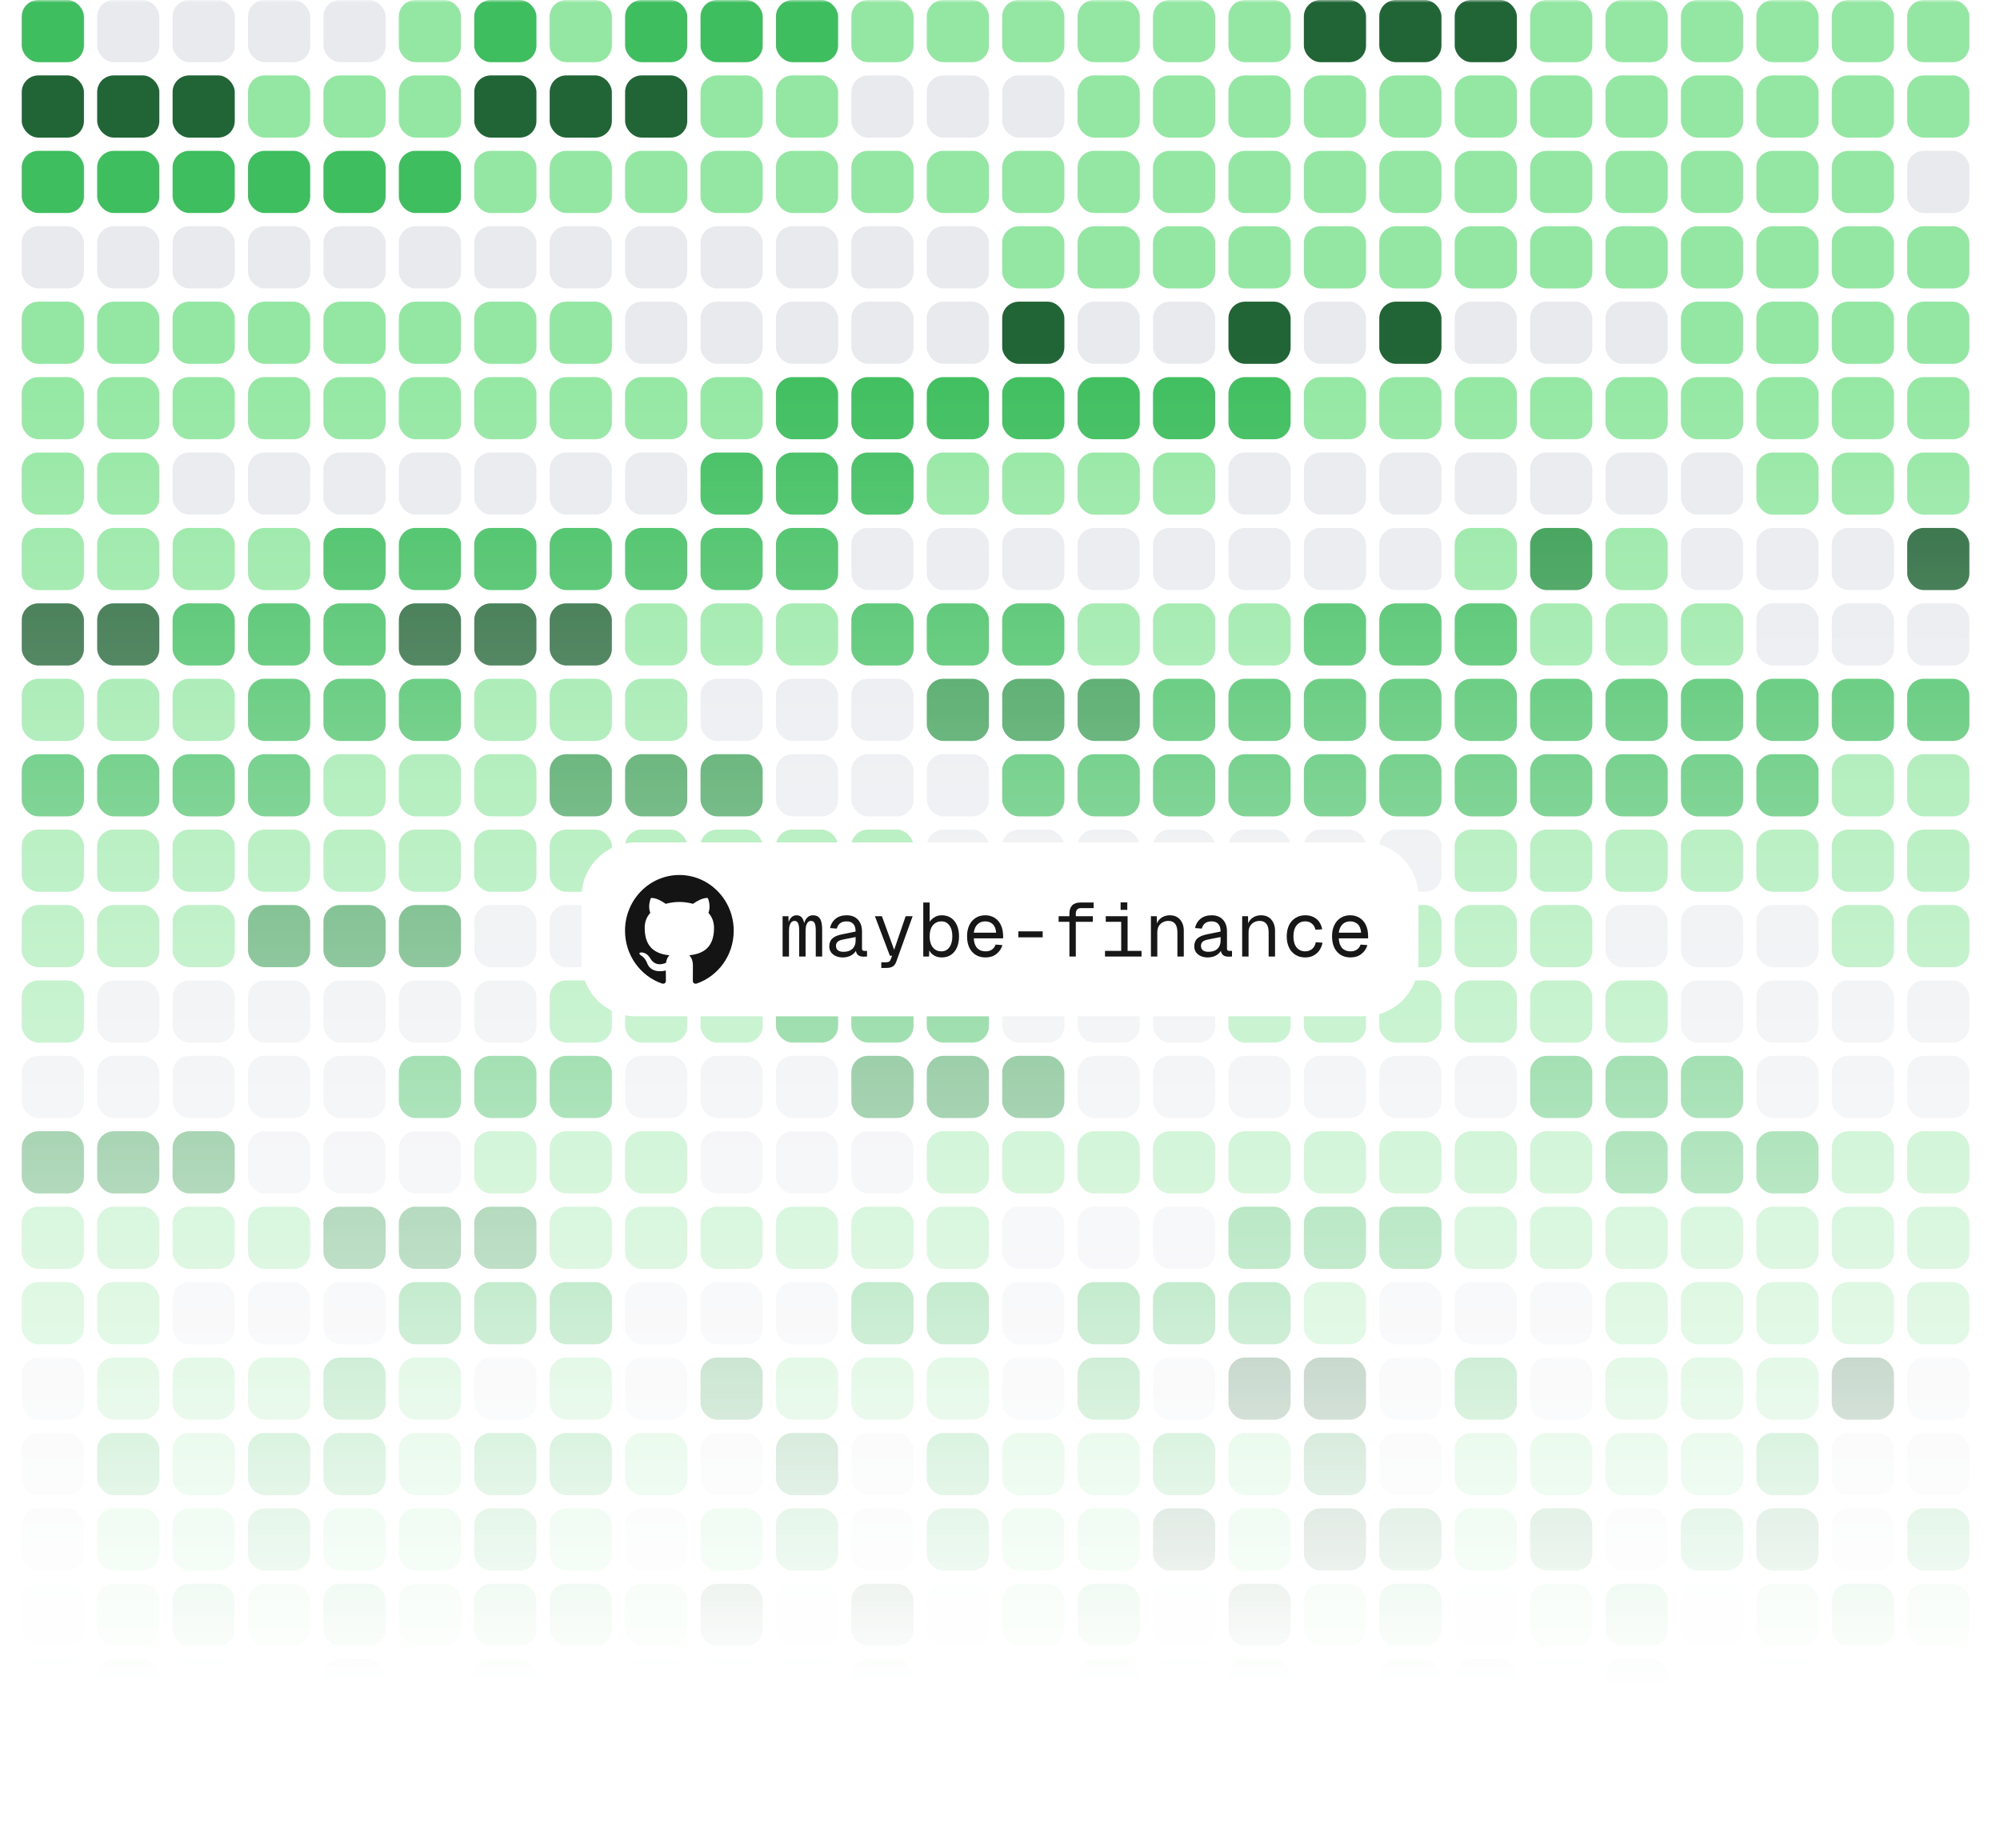 <svg width="368" height="340" viewBox="0 0 368 340" fill="none" xmlns="http://www.w3.org/2000/svg">
<g clip-path="url(#clip0_468_29747)">
<mask id="mask0_468_29747" style="mask-type:alpha" maskUnits="userSpaceOnUse" x="3" y="0" width="365" height="347">
<rect x="3.003" width="364" height="347" fill="url(#paint0_linear_468_29747)"/>
</mask>
<g mask="url(#mask0_468_29747)">
<rect x="4.003" width="11.439" height="11.439" rx="3.047" fill="#3EBE5E"/>
<rect x="17.88" width="11.439" height="11.439" rx="3.047" fill="#E8EAEE"/>
<rect x="31.757" width="11.439" height="11.439" rx="3.047" fill="#E8EAEE"/>
<rect x="45.634" width="11.439" height="11.439" rx="3.047" fill="#E8EAEE"/>
<rect x="59.511" width="11.439" height="11.439" rx="3.047" fill="#E8EAEE"/>
<rect x="73.388" width="11.439" height="11.439" rx="3.047" fill="#93E7A2"/>
<rect x="87.265" width="11.439" height="11.439" rx="3.047" fill="#3EBE5E"/>
<rect x="101.142" width="11.439" height="11.439" rx="3.047" fill="#93E7A2"/>
<rect x="115.019" width="11.439" height="11.439" rx="3.047" fill="#3EBE5E"/>
<rect x="128.896" width="11.439" height="11.439" rx="3.047" fill="#3EBE5E"/>
<rect x="142.773" width="11.439" height="11.439" rx="3.047" fill="#3EBE5E"/>
<rect x="156.65" width="11.439" height="11.439" rx="3.047" fill="#93E7A2"/>
<rect x="170.527" width="11.439" height="11.439" rx="3.047" fill="#93E7A2"/>
<rect x="184.404" width="11.439" height="11.439" rx="3.047" fill="#93E7A2"/>
<rect x="198.281" width="11.439" height="11.439" rx="3.047" fill="#93E7A2"/>
<rect x="212.158" width="11.439" height="11.439" rx="3.047" fill="#93E7A2"/>
<rect x="226.035" width="11.439" height="11.439" rx="3.047" fill="#93E7A2"/>
<rect x="239.912" width="11.439" height="11.439" rx="3.047" fill="#216435"/>
<rect x="253.789" width="11.439" height="11.439" rx="3.047" fill="#216435"/>
<rect x="267.666" width="11.439" height="11.439" rx="3.047" fill="#216435"/>
<rect x="281.543" width="11.439" height="11.439" rx="3.047" fill="#93E7A2"/>
<rect x="295.42" width="11.439" height="11.439" rx="3.047" fill="#93E7A2"/>
<rect x="309.297" width="11.439" height="11.439" rx="3.047" fill="#93E7A2"/>
<rect x="323.174" width="11.439" height="11.439" rx="3.047" fill="#93E7A2"/>
<rect x="337.051" width="11.439" height="11.439" rx="3.047" fill="#93E7A2"/>
<rect x="350.928" width="11.439" height="11.439" rx="3.047" fill="#93E7A2"/>
<rect x="4.003" y="13.877" width="11.439" height="11.439" rx="3.047" fill="#216435"/>
<rect x="17.88" y="13.877" width="11.439" height="11.439" rx="3.047" fill="#216435"/>
<rect x="31.757" y="13.877" width="11.439" height="11.439" rx="3.047" fill="#216435"/>
<rect x="45.634" y="13.877" width="11.439" height="11.439" rx="3.047" fill="#93E7A2"/>
<rect x="59.511" y="13.877" width="11.439" height="11.439" rx="3.047" fill="#93E7A2"/>
<rect x="73.388" y="13.877" width="11.439" height="11.439" rx="3.047" fill="#93E7A2"/>
<rect x="87.265" y="13.877" width="11.439" height="11.439" rx="3.047" fill="#216435"/>
<rect x="101.142" y="13.877" width="11.439" height="11.439" rx="3.047" fill="#216435"/>
<rect x="115.019" y="13.877" width="11.439" height="11.439" rx="3.047" fill="#216435"/>
<rect x="128.896" y="13.877" width="11.439" height="11.439" rx="3.047" fill="#93E7A2"/>
<rect x="142.773" y="13.877" width="11.439" height="11.439" rx="3.047" fill="#93E7A2"/>
<rect x="156.65" y="13.877" width="11.439" height="11.439" rx="3.047" fill="#E8EAEE"/>
<rect x="170.527" y="13.877" width="11.439" height="11.439" rx="3.047" fill="#E8EAEE"/>
<rect x="184.404" y="13.877" width="11.439" height="11.439" rx="3.047" fill="#E8EAEE"/>
<rect x="198.281" y="13.877" width="11.439" height="11.439" rx="3.047" fill="#93E7A2"/>
<rect x="212.158" y="13.877" width="11.439" height="11.439" rx="3.047" fill="#93E7A2"/>
<rect x="226.035" y="13.877" width="11.439" height="11.439" rx="3.047" fill="#93E7A2"/>
<rect x="239.912" y="13.877" width="11.439" height="11.439" rx="3.047" fill="#93E7A2"/>
<rect x="253.789" y="13.877" width="11.439" height="11.439" rx="3.047" fill="#93E7A2"/>
<rect x="267.666" y="13.877" width="11.439" height="11.439" rx="3.047" fill="#93E7A2"/>
<rect x="281.543" y="13.877" width="11.439" height="11.439" rx="3.047" fill="#93E7A2"/>
<rect x="295.42" y="13.877" width="11.439" height="11.439" rx="3.047" fill="#93E7A2"/>
<rect x="309.297" y="13.877" width="11.439" height="11.439" rx="3.047" fill="#93E7A2"/>
<rect x="323.174" y="13.877" width="11.439" height="11.439" rx="3.047" fill="#93E7A2"/>
<rect x="337.051" y="13.877" width="11.439" height="11.439" rx="3.047" fill="#93E7A2"/>
<rect x="350.928" y="13.877" width="11.439" height="11.439" rx="3.047" fill="#93E7A2"/>
<rect x="4.003" y="27.754" width="11.439" height="11.439" rx="3.047" fill="#3EBE5E"/>
<rect x="17.88" y="27.754" width="11.439" height="11.439" rx="3.047" fill="#3EBE5E"/>
<rect x="31.757" y="27.754" width="11.439" height="11.439" rx="3.047" fill="#3EBE5E"/>
<rect x="45.634" y="27.754" width="11.439" height="11.439" rx="3.047" fill="#3EBE5E"/>
<rect x="59.511" y="27.754" width="11.439" height="11.439" rx="3.047" fill="#3EBE5E"/>
<rect x="73.388" y="27.754" width="11.439" height="11.439" rx="3.047" fill="#3EBE5E"/>
<rect x="87.265" y="27.754" width="11.439" height="11.439" rx="3.047" fill="#93E7A2"/>
<rect x="101.142" y="27.754" width="11.439" height="11.439" rx="3.047" fill="#93E7A2"/>
<rect x="115.019" y="27.754" width="11.439" height="11.439" rx="3.047" fill="#93E7A2"/>
<rect x="128.896" y="27.754" width="11.439" height="11.439" rx="3.047" fill="#93E7A2"/>
<rect x="142.773" y="27.754" width="11.439" height="11.439" rx="3.047" fill="#93E7A2"/>
<rect x="156.65" y="27.754" width="11.439" height="11.439" rx="3.047" fill="#93E7A2"/>
<rect x="170.527" y="27.754" width="11.439" height="11.439" rx="3.047" fill="#93E7A2"/>
<rect x="184.404" y="27.754" width="11.439" height="11.439" rx="3.047" fill="#93E7A2"/>
<rect x="198.281" y="27.754" width="11.439" height="11.439" rx="3.047" fill="#93E7A2"/>
<rect x="212.158" y="27.754" width="11.439" height="11.439" rx="3.047" fill="#93E7A2"/>
<rect x="226.035" y="27.754" width="11.439" height="11.439" rx="3.047" fill="#93E7A2"/>
<rect x="239.912" y="27.754" width="11.439" height="11.439" rx="3.047" fill="#93E7A2"/>
<rect x="253.789" y="27.754" width="11.439" height="11.439" rx="3.047" fill="#93E7A2"/>
<rect x="267.666" y="27.754" width="11.439" height="11.439" rx="3.047" fill="#93E7A2"/>
<rect x="281.543" y="27.754" width="11.439" height="11.439" rx="3.047" fill="#93E7A2"/>
<rect x="295.42" y="27.754" width="11.439" height="11.439" rx="3.047" fill="#93E7A2"/>
<rect x="309.297" y="27.754" width="11.439" height="11.439" rx="3.047" fill="#93E7A2"/>
<rect x="323.174" y="27.754" width="11.439" height="11.439" rx="3.047" fill="#93E7A2"/>
<rect x="337.051" y="27.754" width="11.439" height="11.439" rx="3.047" fill="#93E7A2"/>
<rect x="350.928" y="27.754" width="11.439" height="11.439" rx="3.047" fill="#E8EAEE"/>
<rect x="4.003" y="41.631" width="11.439" height="11.439" rx="3.047" fill="#E8EAEE"/>
<rect x="17.88" y="41.631" width="11.439" height="11.439" rx="3.047" fill="#E8EAEE"/>
<rect x="31.757" y="41.631" width="11.439" height="11.439" rx="3.047" fill="#E8EAEE"/>
<rect x="45.634" y="41.631" width="11.439" height="11.439" rx="3.047" fill="#E8EAEE"/>
<rect x="59.511" y="41.631" width="11.439" height="11.439" rx="3.047" fill="#E8EAEE"/>
<rect x="73.388" y="41.631" width="11.439" height="11.439" rx="3.047" fill="#E8EAEE"/>
<rect x="87.265" y="41.631" width="11.439" height="11.439" rx="3.047" fill="#E8EAEE"/>
<rect x="101.142" y="41.631" width="11.439" height="11.439" rx="3.047" fill="#E8EAEE"/>
<rect x="115.019" y="41.631" width="11.439" height="11.439" rx="3.047" fill="#E8EAEE"/>
<rect x="128.896" y="41.631" width="11.439" height="11.439" rx="3.047" fill="#E8EAEE"/>
<rect x="142.773" y="41.631" width="11.439" height="11.439" rx="3.047" fill="#E8EAEE"/>
<rect x="156.65" y="41.631" width="11.439" height="11.439" rx="3.047" fill="#E8EAEE"/>
<rect x="170.527" y="41.631" width="11.439" height="11.439" rx="3.047" fill="#E8EAEE"/>
<rect x="184.404" y="41.631" width="11.439" height="11.439" rx="3.047" fill="#93E7A2"/>
<rect x="198.281" y="41.631" width="11.439" height="11.439" rx="3.047" fill="#93E7A2"/>
<rect x="212.158" y="41.631" width="11.439" height="11.439" rx="3.047" fill="#93E7A2"/>
<rect x="226.035" y="41.631" width="11.439" height="11.439" rx="3.047" fill="#93E7A2"/>
<rect x="239.912" y="41.631" width="11.439" height="11.439" rx="3.047" fill="#93E7A2"/>
<rect x="253.789" y="41.631" width="11.439" height="11.439" rx="3.047" fill="#93E7A2"/>
<rect x="267.666" y="41.631" width="11.439" height="11.439" rx="3.047" fill="#93E7A2"/>
<rect x="281.543" y="41.631" width="11.439" height="11.439" rx="3.047" fill="#93E7A2"/>
<rect x="295.42" y="41.631" width="11.439" height="11.439" rx="3.047" fill="#93E7A2"/>
<rect x="309.297" y="41.631" width="11.439" height="11.439" rx="3.047" fill="#93E7A2"/>
<rect x="323.174" y="41.631" width="11.439" height="11.439" rx="3.047" fill="#93E7A2"/>
<rect x="337.051" y="41.631" width="11.439" height="11.439" rx="3.047" fill="#93E7A2"/>
<rect x="350.928" y="41.631" width="11.439" height="11.439" rx="3.047" fill="#93E7A2"/>
<rect x="4.003" y="55.508" width="11.439" height="11.439" rx="3.047" fill="#93E7A2"/>
<rect x="17.88" y="55.508" width="11.439" height="11.439" rx="3.047" fill="#93E7A2"/>
<rect x="31.757" y="55.508" width="11.439" height="11.439" rx="3.047" fill="#93E7A2"/>
<rect x="45.634" y="55.508" width="11.439" height="11.439" rx="3.047" fill="#93E7A2"/>
<rect x="59.511" y="55.508" width="11.439" height="11.439" rx="3.047" fill="#93E7A2"/>
<rect x="73.388" y="55.508" width="11.439" height="11.439" rx="3.047" fill="#93E7A2"/>
<rect x="87.265" y="55.508" width="11.439" height="11.439" rx="3.047" fill="#93E7A2"/>
<rect x="101.142" y="55.508" width="11.439" height="11.439" rx="3.047" fill="#93E7A2"/>
<rect x="115.019" y="55.508" width="11.439" height="11.439" rx="3.047" fill="#E8EAEE"/>
<rect x="128.896" y="55.508" width="11.439" height="11.439" rx="3.047" fill="#E8EAEE"/>
<rect x="142.773" y="55.508" width="11.439" height="11.439" rx="3.047" fill="#E8EAEE"/>
<rect x="156.65" y="55.508" width="11.439" height="11.439" rx="3.047" fill="#E8EAEE"/>
<rect x="170.527" y="55.508" width="11.439" height="11.439" rx="3.047" fill="#E8EAEE"/>
<rect x="184.404" y="55.508" width="11.439" height="11.439" rx="3.047" fill="#216435"/>
<rect x="198.281" y="55.508" width="11.439" height="11.439" rx="3.047" fill="#E8EAEE"/>
<rect x="212.158" y="55.508" width="11.439" height="11.439" rx="3.047" fill="#E8EAEE"/>
<rect x="226.035" y="55.508" width="11.439" height="11.439" rx="3.047" fill="#216435"/>
<rect x="239.912" y="55.508" width="11.439" height="11.439" rx="3.047" fill="#E8EAEE"/>
<rect x="253.789" y="55.508" width="11.439" height="11.439" rx="3.047" fill="#216435"/>
<rect x="267.666" y="55.508" width="11.439" height="11.439" rx="3.047" fill="#E8EAEE"/>
<rect x="281.543" y="55.508" width="11.439" height="11.439" rx="3.047" fill="#E8EAEE"/>
<rect x="295.42" y="55.508" width="11.439" height="11.439" rx="3.047" fill="#E8EAEE"/>
<rect x="309.297" y="55.508" width="11.439" height="11.439" rx="3.047" fill="#93E7A2"/>
<rect x="323.174" y="55.508" width="11.439" height="11.439" rx="3.047" fill="#93E7A2"/>
<rect x="337.051" y="55.508" width="11.439" height="11.439" rx="3.047" fill="#93E7A2"/>
<rect x="350.928" y="55.508" width="11.439" height="11.439" rx="3.047" fill="#93E7A2"/>
<rect x="4.003" y="69.385" width="11.439" height="11.439" rx="3.047" fill="#93E7A2"/>
<rect x="17.88" y="69.385" width="11.439" height="11.439" rx="3.047" fill="#93E7A2"/>
<rect x="31.757" y="69.385" width="11.439" height="11.439" rx="3.047" fill="#93E7A2"/>
<rect x="45.634" y="69.385" width="11.439" height="11.439" rx="3.047" fill="#93E7A2"/>
<rect x="59.511" y="69.385" width="11.439" height="11.439" rx="3.047" fill="#93E7A2"/>
<rect x="73.388" y="69.385" width="11.439" height="11.439" rx="3.047" fill="#93E7A2"/>
<rect x="87.265" y="69.385" width="11.439" height="11.439" rx="3.047" fill="#93E7A2"/>
<rect x="101.142" y="69.385" width="11.439" height="11.439" rx="3.047" fill="#93E7A2"/>
<rect x="115.019" y="69.385" width="11.439" height="11.439" rx="3.047" fill="#93E7A2"/>
<rect x="128.896" y="69.385" width="11.439" height="11.439" rx="3.047" fill="#93E7A2"/>
<rect x="142.773" y="69.385" width="11.439" height="11.439" rx="3.047" fill="#3EBE5E"/>
<rect x="156.65" y="69.385" width="11.439" height="11.439" rx="3.047" fill="#3EBE5E"/>
<rect x="170.527" y="69.385" width="11.439" height="11.439" rx="3.047" fill="#3EBE5E"/>
<rect x="184.404" y="69.385" width="11.439" height="11.439" rx="3.047" fill="#3EBE5E"/>
<rect x="198.281" y="69.385" width="11.439" height="11.439" rx="3.047" fill="#3EBE5E"/>
<rect x="212.158" y="69.385" width="11.439" height="11.439" rx="3.047" fill="#3EBE5E"/>
<rect x="226.035" y="69.385" width="11.439" height="11.439" rx="3.047" fill="#3EBE5E"/>
<rect x="239.912" y="69.385" width="11.439" height="11.439" rx="3.047" fill="#93E7A2"/>
<rect x="253.789" y="69.385" width="11.439" height="11.439" rx="3.047" fill="#93E7A2"/>
<rect x="267.666" y="69.385" width="11.439" height="11.439" rx="3.047" fill="#93E7A2"/>
<rect x="281.543" y="69.385" width="11.439" height="11.439" rx="3.047" fill="#93E7A2"/>
<rect x="295.42" y="69.385" width="11.439" height="11.439" rx="3.047" fill="#93E7A2"/>
<rect x="309.297" y="69.385" width="11.439" height="11.439" rx="3.047" fill="#93E7A2"/>
<rect x="323.174" y="69.385" width="11.439" height="11.439" rx="3.047" fill="#93E7A2"/>
<rect x="337.051" y="69.385" width="11.439" height="11.439" rx="3.047" fill="#93E7A2"/>
<rect x="350.928" y="69.385" width="11.439" height="11.439" rx="3.047" fill="#93E7A2"/>
<rect x="4.003" y="83.262" width="11.439" height="11.439" rx="3.047" fill="#93E7A2"/>
<rect x="17.88" y="83.262" width="11.439" height="11.439" rx="3.047" fill="#93E7A2"/>
<rect x="31.757" y="83.262" width="11.439" height="11.439" rx="3.047" fill="#E8EAEE"/>
<rect x="45.634" y="83.262" width="11.439" height="11.439" rx="3.047" fill="#E8EAEE"/>
<rect x="59.511" y="83.262" width="11.439" height="11.439" rx="3.047" fill="#E8EAEE"/>
<rect x="73.388" y="83.262" width="11.439" height="11.439" rx="3.047" fill="#E8EAEE"/>
<rect x="87.265" y="83.262" width="11.439" height="11.439" rx="3.047" fill="#E8EAEE"/>
<rect x="101.142" y="83.262" width="11.439" height="11.439" rx="3.047" fill="#E8EAEE"/>
<rect x="115.019" y="83.262" width="11.439" height="11.439" rx="3.047" fill="#E8EAEE"/>
<rect x="128.896" y="83.262" width="11.439" height="11.439" rx="3.047" fill="#3EBE5E"/>
<rect x="142.773" y="83.262" width="11.439" height="11.439" rx="3.047" fill="#3EBE5E"/>
<rect x="156.65" y="83.262" width="11.439" height="11.439" rx="3.047" fill="#3EBE5E"/>
<rect x="170.527" y="83.262" width="11.439" height="11.439" rx="3.047" fill="#93E7A2"/>
<rect x="184.404" y="83.262" width="11.439" height="11.439" rx="3.047" fill="#93E7A2"/>
<rect x="198.281" y="83.262" width="11.439" height="11.439" rx="3.047" fill="#93E7A2"/>
<rect x="212.158" y="83.262" width="11.439" height="11.439" rx="3.047" fill="#93E7A2"/>
<rect x="226.035" y="83.262" width="11.439" height="11.439" rx="3.047" fill="#E8EAEE"/>
<rect x="239.912" y="83.262" width="11.439" height="11.439" rx="3.047" fill="#E8EAEE"/>
<rect x="253.789" y="83.262" width="11.439" height="11.439" rx="3.047" fill="#E8EAEE"/>
<rect x="267.666" y="83.262" width="11.439" height="11.439" rx="3.047" fill="#E8EAEE"/>
<rect x="281.543" y="83.262" width="11.439" height="11.439" rx="3.047" fill="#E8EAEE"/>
<rect x="295.42" y="83.262" width="11.439" height="11.439" rx="3.047" fill="#E8EAEE"/>
<rect x="309.297" y="83.262" width="11.439" height="11.439" rx="3.047" fill="#E8EAEE"/>
<rect x="323.174" y="83.262" width="11.439" height="11.439" rx="3.047" fill="#93E7A2"/>
<rect x="337.051" y="83.262" width="11.439" height="11.439" rx="3.047" fill="#93E7A2"/>
<rect x="350.928" y="83.262" width="11.439" height="11.439" rx="3.047" fill="#93E7A2"/>
<rect x="4.003" y="97.139" width="11.439" height="11.439" rx="3.047" fill="#93E7A2"/>
<rect x="17.88" y="97.139" width="11.439" height="11.439" rx="3.047" fill="#93E7A2"/>
<rect x="31.757" y="97.139" width="11.439" height="11.439" rx="3.047" fill="#93E7A2"/>
<rect x="45.634" y="97.139" width="11.439" height="11.439" rx="3.047" fill="#93E7A2"/>
<rect x="59.511" y="97.139" width="11.439" height="11.439" rx="3.047" fill="#3EBE5E"/>
<rect x="73.388" y="97.139" width="11.439" height="11.439" rx="3.047" fill="#3EBE5E"/>
<rect x="87.265" y="97.139" width="11.439" height="11.439" rx="3.047" fill="#3EBE5E"/>
<rect x="101.142" y="97.139" width="11.439" height="11.439" rx="3.047" fill="#3EBE5E"/>
<rect x="115.019" y="97.139" width="11.439" height="11.439" rx="3.047" fill="#3EBE5E"/>
<rect x="128.896" y="97.139" width="11.439" height="11.439" rx="3.047" fill="#3EBE5E"/>
<rect x="142.773" y="97.139" width="11.439" height="11.439" rx="3.047" fill="#3EBE5E"/>
<rect x="156.65" y="97.139" width="11.439" height="11.439" rx="3.047" fill="#E8EAEE"/>
<rect x="170.527" y="97.139" width="11.439" height="11.439" rx="3.047" fill="#E8EAEE"/>
<rect x="184.404" y="97.139" width="11.439" height="11.439" rx="3.047" fill="#E8EAEE"/>
<rect x="198.281" y="97.139" width="11.439" height="11.439" rx="3.047" fill="#E8EAEE"/>
<rect x="212.158" y="97.139" width="11.439" height="11.439" rx="3.047" fill="#E8EAEE"/>
<rect x="226.035" y="97.139" width="11.439" height="11.439" rx="3.047" fill="#E8EAEE"/>
<rect x="239.912" y="97.139" width="11.439" height="11.439" rx="3.047" fill="#E8EAEE"/>
<rect x="253.789" y="97.139" width="11.439" height="11.439" rx="3.047" fill="#E8EAEE"/>
<rect x="267.666" y="97.139" width="11.439" height="11.439" rx="3.047" fill="#93E7A2"/>
<rect x="281.543" y="97.139" width="11.439" height="11.439" rx="3.047" fill="#2F984A"/>
<rect x="295.42" y="97.139" width="11.439" height="11.439" rx="3.047" fill="#93E7A2"/>
<rect x="309.297" y="97.139" width="11.439" height="11.439" rx="3.047" fill="#E8EAEE"/>
<rect x="323.174" y="97.139" width="11.439" height="11.439" rx="3.047" fill="#E8EAEE"/>
<rect x="337.051" y="97.139" width="11.439" height="11.439" rx="3.047" fill="#E8EAEE"/>
<rect x="350.928" y="97.139" width="11.439" height="11.439" rx="3.047" fill="#216435"/>
<rect x="4.003" y="111.016" width="11.439" height="11.439" rx="3.047" fill="#216435"/>
<rect x="17.88" y="111.016" width="11.439" height="11.439" rx="3.047" fill="#216435"/>
<rect x="31.757" y="111.016" width="11.439" height="11.439" rx="3.047" fill="#3EBE5E"/>
<rect x="45.634" y="111.016" width="11.439" height="11.439" rx="3.047" fill="#3EBE5E"/>
<rect x="59.511" y="111.016" width="11.439" height="11.439" rx="3.047" fill="#3EBE5E"/>
<rect x="73.388" y="111.016" width="11.439" height="11.439" rx="3.047" fill="#216435"/>
<rect x="87.265" y="111.016" width="11.439" height="11.439" rx="3.047" fill="#216435"/>
<rect x="101.142" y="111.016" width="11.439" height="11.439" rx="3.047" fill="#216435"/>
<rect x="115.019" y="111.016" width="11.439" height="11.439" rx="3.047" fill="#93E7A2"/>
<rect x="128.896" y="111.016" width="11.439" height="11.439" rx="3.047" fill="#93E7A2"/>
<rect x="142.773" y="111.016" width="11.439" height="11.439" rx="3.047" fill="#93E7A2"/>
<rect x="156.65" y="111.016" width="11.439" height="11.439" rx="3.047" fill="#3EBE5E"/>
<rect x="170.527" y="111.016" width="11.439" height="11.439" rx="3.047" fill="#3EBE5E"/>
<rect x="184.404" y="111.016" width="11.439" height="11.439" rx="3.047" fill="#3EBE5E"/>
<rect x="198.281" y="111.016" width="11.439" height="11.439" rx="3.047" fill="#93E7A2"/>
<rect x="212.158" y="111.016" width="11.439" height="11.439" rx="3.047" fill="#93E7A2"/>
<rect x="226.035" y="111.016" width="11.439" height="11.439" rx="3.047" fill="#93E7A2"/>
<rect x="239.912" y="111.016" width="11.439" height="11.439" rx="3.047" fill="#3EBE5E"/>
<rect x="253.789" y="111.016" width="11.439" height="11.439" rx="3.047" fill="#3EBE5E"/>
<rect x="267.666" y="111.016" width="11.439" height="11.439" rx="3.047" fill="#3EBE5E"/>
<rect x="281.543" y="111.016" width="11.439" height="11.439" rx="3.047" fill="#93E7A2"/>
<rect x="295.42" y="111.016" width="11.439" height="11.439" rx="3.047" fill="#93E7A2"/>
<rect x="309.297" y="111.016" width="11.439" height="11.439" rx="3.047" fill="#93E7A2"/>
<rect x="323.174" y="111.016" width="11.439" height="11.439" rx="3.047" fill="#E8EAEE"/>
<rect x="337.051" y="111.016" width="11.439" height="11.439" rx="3.047" fill="#E8EAEE"/>
<rect x="350.928" y="111.016" width="11.439" height="11.439" rx="3.047" fill="#E8EAEE"/>
<rect x="4.003" y="124.893" width="11.439" height="11.439" rx="3.047" fill="#93E7A2"/>
<rect x="17.88" y="124.893" width="11.439" height="11.439" rx="3.047" fill="#93E7A2"/>
<rect x="31.757" y="124.893" width="11.439" height="11.439" rx="3.047" fill="#93E7A2"/>
<rect x="45.634" y="124.893" width="11.439" height="11.439" rx="3.047" fill="#3EBE5E"/>
<rect x="59.511" y="124.893" width="11.439" height="11.439" rx="3.047" fill="#3EBE5E"/>
<rect x="73.388" y="124.893" width="11.439" height="11.439" rx="3.047" fill="#3EBE5E"/>
<rect x="87.265" y="124.893" width="11.439" height="11.439" rx="3.047" fill="#93E7A2"/>
<rect x="101.142" y="124.893" width="11.439" height="11.439" rx="3.047" fill="#93E7A2"/>
<rect x="115.019" y="124.893" width="11.439" height="11.439" rx="3.047" fill="#93E7A2"/>
<rect x="128.896" y="124.893" width="11.439" height="11.439" rx="3.047" fill="#E8EAEE"/>
<rect x="142.773" y="124.893" width="11.439" height="11.439" rx="3.047" fill="#E8EAEE"/>
<rect x="156.65" y="124.893" width="11.439" height="11.439" rx="3.047" fill="#E8EAEE"/>
<rect x="170.527" y="124.893" width="11.439" height="11.439" rx="3.047" fill="#2F984A"/>
<rect x="184.404" y="124.893" width="11.439" height="11.439" rx="3.047" fill="#2F984A"/>
<rect x="198.281" y="124.893" width="11.439" height="11.439" rx="3.047" fill="#2F984A"/>
<rect x="212.158" y="124.893" width="11.439" height="11.439" rx="3.047" fill="#3EBE5E"/>
<rect x="226.035" y="124.893" width="11.439" height="11.439" rx="3.047" fill="#3EBE5E"/>
<rect x="239.912" y="124.893" width="11.439" height="11.439" rx="3.047" fill="#3EBE5E"/>
<rect x="253.789" y="124.893" width="11.439" height="11.439" rx="3.047" fill="#3EBE5E"/>
<rect x="267.666" y="124.893" width="11.439" height="11.439" rx="3.047" fill="#3EBE5E"/>
<rect x="281.543" y="124.893" width="11.439" height="11.439" rx="3.047" fill="#3EBE5E"/>
<rect x="295.42" y="124.893" width="11.439" height="11.439" rx="3.047" fill="#3EBE5E"/>
<rect x="309.297" y="124.893" width="11.439" height="11.439" rx="3.047" fill="#3EBE5E"/>
<rect x="323.174" y="124.893" width="11.439" height="11.439" rx="3.047" fill="#3EBE5E"/>
<rect x="337.051" y="124.893" width="11.439" height="11.439" rx="3.047" fill="#3EBE5E"/>
<rect x="350.928" y="124.893" width="11.439" height="11.439" rx="3.047" fill="#3EBE5E"/>
<rect x="4.003" y="138.771" width="11.439" height="11.439" rx="3.047" fill="#3EBE5E"/>
<rect x="17.88" y="138.771" width="11.439" height="11.439" rx="3.047" fill="#3EBE5E"/>
<rect x="31.757" y="138.771" width="11.439" height="11.439" rx="3.047" fill="#3EBE5E"/>
<rect x="45.634" y="138.771" width="11.439" height="11.439" rx="3.047" fill="#3EBE5E"/>
<rect x="59.511" y="138.771" width="11.439" height="11.439" rx="3.047" fill="#93E7A2"/>
<rect x="73.388" y="138.771" width="11.439" height="11.439" rx="3.047" fill="#93E7A2"/>
<rect x="87.265" y="138.771" width="11.439" height="11.439" rx="3.047" fill="#93E7A2"/>
<rect x="101.142" y="138.771" width="11.439" height="11.439" rx="3.047" fill="#2F984A"/>
<rect x="115.019" y="138.771" width="11.439" height="11.439" rx="3.047" fill="#2F984A"/>
<rect x="128.896" y="138.771" width="11.439" height="11.439" rx="3.047" fill="#2F984A"/>
<rect x="142.773" y="138.771" width="11.439" height="11.439" rx="3.047" fill="#E8EAEE"/>
<rect x="156.65" y="138.771" width="11.439" height="11.439" rx="3.047" fill="#E8EAEE"/>
<rect x="170.527" y="138.771" width="11.439" height="11.439" rx="3.047" fill="#E8EAEE"/>
<rect x="184.404" y="138.771" width="11.439" height="11.439" rx="3.047" fill="#3EBE5E"/>
<rect x="198.281" y="138.771" width="11.439" height="11.439" rx="3.047" fill="#3EBE5E"/>
<rect x="212.158" y="138.771" width="11.439" height="11.439" rx="3.047" fill="#3EBE5E"/>
<rect x="226.035" y="138.771" width="11.439" height="11.439" rx="3.047" fill="#3EBE5E"/>
<rect x="239.912" y="138.771" width="11.439" height="11.439" rx="3.047" fill="#3EBE5E"/>
<rect x="253.789" y="138.771" width="11.439" height="11.439" rx="3.047" fill="#3EBE5E"/>
<rect x="267.666" y="138.771" width="11.439" height="11.439" rx="3.047" fill="#3EBE5E"/>
<rect x="281.543" y="138.771" width="11.439" height="11.439" rx="3.047" fill="#3EBE5E"/>
<rect x="295.42" y="138.771" width="11.439" height="11.439" rx="3.047" fill="#3EBE5E"/>
<rect x="309.297" y="138.771" width="11.439" height="11.439" rx="3.047" fill="#3EBE5E"/>
<rect x="323.174" y="138.771" width="11.439" height="11.439" rx="3.047" fill="#3EBE5E"/>
<rect x="337.051" y="138.771" width="11.439" height="11.439" rx="3.047" fill="#93E7A2"/>
<rect x="350.928" y="138.771" width="11.439" height="11.439" rx="3.047" fill="#93E7A2"/>
<rect x="4.003" y="152.647" width="11.439" height="11.439" rx="3.047" fill="#93E7A2"/>
<rect x="17.88" y="152.647" width="11.439" height="11.439" rx="3.047" fill="#93E7A2"/>
<rect x="31.757" y="152.647" width="11.439" height="11.439" rx="3.047" fill="#93E7A2"/>
<rect x="45.634" y="152.647" width="11.439" height="11.439" rx="3.047" fill="#93E7A2"/>
<rect x="59.511" y="152.647" width="11.439" height="11.439" rx="3.047" fill="#93E7A2"/>
<rect x="73.388" y="152.647" width="11.439" height="11.439" rx="3.047" fill="#93E7A2"/>
<rect x="87.265" y="152.647" width="11.439" height="11.439" rx="3.047" fill="#93E7A2"/>
<rect x="101.142" y="152.647" width="11.439" height="11.439" rx="3.047" fill="#93E7A2"/>
<rect x="115.019" y="152.647" width="11.439" height="11.439" rx="3.047" fill="#93E7A2"/>
<rect x="128.896" y="152.647" width="11.439" height="11.439" rx="3.047" fill="#93E7A2"/>
<rect x="142.773" y="152.647" width="11.439" height="11.439" rx="3.047" fill="#93E7A2"/>
<rect x="156.65" y="152.647" width="11.439" height="11.439" rx="3.047" fill="#93E7A2"/>
<rect x="170.527" y="152.647" width="11.439" height="11.439" rx="3.047" fill="#E8EAEE"/>
<rect x="184.404" y="152.647" width="11.439" height="11.439" rx="3.047" fill="#E8EAEE"/>
<rect x="198.281" y="152.647" width="11.439" height="11.439" rx="3.047" fill="#E8EAEE"/>
<rect x="212.158" y="152.647" width="11.439" height="11.439" rx="3.047" fill="#E8EAEE"/>
<rect x="226.035" y="152.647" width="11.439" height="11.439" rx="3.047" fill="#E8EAEE"/>
<rect x="239.912" y="152.647" width="11.439" height="11.439" rx="3.047" fill="#E8EAEE"/>
<rect x="253.789" y="152.647" width="11.439" height="11.439" rx="3.047" fill="#E8EAEE"/>
<rect x="267.666" y="152.647" width="11.439" height="11.439" rx="3.047" fill="#93E7A2"/>
<rect x="281.543" y="152.647" width="11.439" height="11.439" rx="3.047" fill="#93E7A2"/>
<rect x="295.42" y="152.647" width="11.439" height="11.439" rx="3.047" fill="#93E7A2"/>
<rect x="309.297" y="152.647" width="11.439" height="11.439" rx="3.047" fill="#93E7A2"/>
<rect x="323.174" y="152.647" width="11.439" height="11.439" rx="3.047" fill="#93E7A2"/>
<rect x="337.051" y="152.647" width="11.439" height="11.439" rx="3.047" fill="#93E7A2"/>
<rect x="350.928" y="152.647" width="11.439" height="11.439" rx="3.047" fill="#93E7A2"/>
<rect x="4.003" y="166.524" width="11.439" height="11.439" rx="3.047" fill="#93E7A2"/>
<rect x="17.88" y="166.524" width="11.439" height="11.439" rx="3.047" fill="#93E7A2"/>
<rect x="31.757" y="166.524" width="11.439" height="11.439" rx="3.047" fill="#93E7A2"/>
<rect x="45.634" y="166.524" width="11.439" height="11.439" rx="3.047" fill="#2F984A"/>
<rect x="59.511" y="166.524" width="11.439" height="11.439" rx="3.047" fill="#2F984A"/>
<rect x="73.388" y="166.524" width="11.439" height="11.439" rx="3.047" fill="#2F984A"/>
<rect x="87.265" y="166.524" width="11.439" height="11.439" rx="3.047" fill="#E8EAEE"/>
<rect x="101.142" y="166.524" width="11.439" height="11.439" rx="3.047" fill="#E8EAEE"/>
<rect x="115.019" y="166.524" width="11.439" height="11.439" rx="3.047" fill="#E8EAEE"/>
<rect x="128.896" y="166.524" width="11.439" height="11.439" rx="3.047" fill="#E8EAEE"/>
<rect x="142.773" y="166.524" width="11.439" height="11.439" rx="3.047" fill="#E8EAEE"/>
<rect x="156.65" y="166.524" width="11.439" height="11.439" rx="3.047" fill="#E8EAEE"/>
<rect x="170.527" y="166.524" width="11.439" height="11.439" rx="3.047" fill="#93E7A2"/>
<rect x="184.404" y="166.524" width="11.439" height="11.439" rx="3.047" fill="#93E7A2"/>
<rect x="198.281" y="166.524" width="11.439" height="11.439" rx="3.047" fill="#93E7A2"/>
<rect x="212.158" y="166.524" width="11.439" height="11.439" rx="3.047" fill="#93E7A2"/>
<rect x="226.035" y="166.524" width="11.439" height="11.439" rx="3.047" fill="#93E7A2"/>
<rect x="239.912" y="166.524" width="11.439" height="11.439" rx="3.047" fill="#93E7A2"/>
<rect x="253.789" y="166.524" width="11.439" height="11.439" rx="3.047" fill="#93E7A2"/>
<rect x="267.666" y="166.524" width="11.439" height="11.439" rx="3.047" fill="#93E7A2"/>
<rect x="281.543" y="166.524" width="11.439" height="11.439" rx="3.047" fill="#93E7A2"/>
<rect x="295.42" y="166.524" width="11.439" height="11.439" rx="3.047" fill="#E8EAEE"/>
<rect x="309.297" y="166.524" width="11.439" height="11.439" rx="3.047" fill="#E8EAEE"/>
<rect x="323.174" y="166.524" width="11.439" height="11.439" rx="3.047" fill="#E8EAEE"/>
<rect x="337.051" y="166.524" width="11.439" height="11.439" rx="3.047" fill="#93E7A2"/>
<rect x="350.928" y="166.524" width="11.439" height="11.439" rx="3.047" fill="#93E7A2"/>
<rect x="4.003" y="180.401" width="11.439" height="11.439" rx="3.047" fill="#93E7A2"/>
<rect x="17.88" y="180.401" width="11.439" height="11.439" rx="3.047" fill="#E8EAEE"/>
<rect x="31.757" y="180.401" width="11.439" height="11.439" rx="3.047" fill="#E8EAEE"/>
<rect x="45.634" y="180.401" width="11.439" height="11.439" rx="3.047" fill="#E8EAEE"/>
<rect x="59.511" y="180.401" width="11.439" height="11.439" rx="3.047" fill="#E8EAEE"/>
<rect x="73.388" y="180.401" width="11.439" height="11.439" rx="3.047" fill="#E8EAEE"/>
<rect x="87.265" y="180.401" width="11.439" height="11.439" rx="3.047" fill="#E8EAEE"/>
<rect x="101.142" y="180.401" width="11.439" height="11.439" rx="3.047" fill="#93E7A2"/>
<rect x="115.019" y="180.401" width="11.439" height="11.439" rx="3.047" fill="#93E7A2"/>
<rect x="128.896" y="180.401" width="11.439" height="11.439" rx="3.047" fill="#93E7A2"/>
<rect x="142.773" y="180.401" width="11.439" height="11.439" rx="3.047" fill="#3EBE5E"/>
<rect x="156.65" y="180.401" width="11.439" height="11.439" rx="3.047" fill="#3EBE5E"/>
<rect x="170.527" y="180.401" width="11.439" height="11.439" rx="3.047" fill="#3EBE5E"/>
<rect x="184.404" y="180.401" width="11.439" height="11.439" rx="3.047" fill="#E8EAEE"/>
<rect x="198.281" y="180.401" width="11.439" height="11.439" rx="3.047" fill="#E8EAEE"/>
<rect x="212.158" y="180.401" width="11.439" height="11.439" rx="3.047" fill="#E8EAEE"/>
<rect x="226.035" y="180.401" width="11.439" height="11.439" rx="3.047" fill="#93E7A2"/>
<rect x="239.912" y="180.401" width="11.439" height="11.439" rx="3.047" fill="#93E7A2"/>
<rect x="253.789" y="180.401" width="11.439" height="11.439" rx="3.047" fill="#93E7A2"/>
<rect x="267.666" y="180.401" width="11.439" height="11.439" rx="3.047" fill="#93E7A2"/>
<rect x="281.543" y="180.401" width="11.439" height="11.439" rx="3.047" fill="#93E7A2"/>
<rect x="295.42" y="180.401" width="11.439" height="11.439" rx="3.047" fill="#93E7A2"/>
<rect x="309.297" y="180.401" width="11.439" height="11.439" rx="3.047" fill="#E8EAEE"/>
<rect x="323.174" y="180.401" width="11.439" height="11.439" rx="3.047" fill="#E8EAEE"/>
<rect x="337.051" y="180.401" width="11.439" height="11.439" rx="3.047" fill="#E8EAEE"/>
<rect x="350.928" y="180.401" width="11.439" height="11.439" rx="3.047" fill="#E8EAEE"/>
<rect x="4.003" y="194.278" width="11.439" height="11.439" rx="3.047" fill="#E8EAEE"/>
<rect x="17.88" y="194.278" width="11.439" height="11.439" rx="3.047" fill="#E8EAEE"/>
<rect x="31.757" y="194.278" width="11.439" height="11.439" rx="3.047" fill="#E8EAEE"/>
<rect x="45.634" y="194.278" width="11.439" height="11.439" rx="3.047" fill="#E8EAEE"/>
<rect x="59.511" y="194.278" width="11.439" height="11.439" rx="3.047" fill="#E8EAEE"/>
<rect x="73.388" y="194.278" width="11.439" height="11.439" rx="3.047" fill="#3EBE5E"/>
<rect x="87.265" y="194.278" width="11.439" height="11.439" rx="3.047" fill="#3EBE5E"/>
<rect x="101.142" y="194.278" width="11.439" height="11.439" rx="3.047" fill="#3EBE5E"/>
<rect x="115.019" y="194.278" width="11.439" height="11.439" rx="3.047" fill="#E8EAEE"/>
<rect x="128.896" y="194.278" width="11.439" height="11.439" rx="3.047" fill="#E8EAEE"/>
<rect x="142.773" y="194.278" width="11.439" height="11.439" rx="3.047" fill="#E8EAEE"/>
<rect x="156.65" y="194.278" width="11.439" height="11.439" rx="3.047" fill="#2F984A"/>
<rect x="170.527" y="194.278" width="11.439" height="11.439" rx="3.047" fill="#2F984A"/>
<rect x="184.404" y="194.278" width="11.439" height="11.439" rx="3.047" fill="#2F984A"/>
<rect x="198.281" y="194.278" width="11.439" height="11.439" rx="3.047" fill="#E8EAEE"/>
<rect x="212.158" y="194.278" width="11.439" height="11.439" rx="3.047" fill="#E8EAEE"/>
<rect x="226.035" y="194.278" width="11.439" height="11.439" rx="3.047" fill="#E8EAEE"/>
<rect x="239.912" y="194.278" width="11.439" height="11.439" rx="3.047" fill="#E8EAEE"/>
<rect x="253.789" y="194.278" width="11.439" height="11.439" rx="3.047" fill="#E8EAEE"/>
<rect x="267.666" y="194.278" width="11.439" height="11.439" rx="3.047" fill="#E8EAEE"/>
<rect x="281.543" y="194.278" width="11.439" height="11.439" rx="3.047" fill="#3EBE5E"/>
<rect x="295.42" y="194.278" width="11.439" height="11.439" rx="3.047" fill="#3EBE5E"/>
<rect x="309.297" y="194.278" width="11.439" height="11.439" rx="3.047" fill="#3EBE5E"/>
<rect x="323.174" y="194.278" width="11.439" height="11.439" rx="3.047" fill="#E8EAEE"/>
<rect x="337.051" y="194.278" width="11.439" height="11.439" rx="3.047" fill="#E8EAEE"/>
<rect x="350.928" y="194.278" width="11.439" height="11.439" rx="3.047" fill="#E8EAEE"/>
<rect x="4.003" y="208.155" width="11.439" height="11.439" rx="3.047" fill="#2F984A"/>
<rect x="17.88" y="208.155" width="11.439" height="11.439" rx="3.047" fill="#2F984A"/>
<rect x="31.757" y="208.155" width="11.439" height="11.439" rx="3.047" fill="#2F984A"/>
<rect x="45.634" y="208.155" width="11.439" height="11.439" rx="3.047" fill="#E8EAEE"/>
<rect x="59.511" y="208.155" width="11.439" height="11.439" rx="3.047" fill="#E8EAEE"/>
<rect x="73.388" y="208.155" width="11.439" height="11.439" rx="3.047" fill="#E8EAEE"/>
<rect x="87.265" y="208.155" width="11.439" height="11.439" rx="3.047" fill="#93E7A2"/>
<rect x="101.142" y="208.155" width="11.439" height="11.439" rx="3.047" fill="#93E7A2"/>
<rect x="115.019" y="208.155" width="11.439" height="11.439" rx="3.047" fill="#93E7A2"/>
<rect x="128.896" y="208.155" width="11.439" height="11.439" rx="3.047" fill="#E8EAEE"/>
<rect x="142.773" y="208.155" width="11.439" height="11.439" rx="3.047" fill="#E8EAEE"/>
<rect x="156.65" y="208.155" width="11.439" height="11.439" rx="3.047" fill="#E8EAEE"/>
<rect x="170.527" y="208.155" width="11.439" height="11.439" rx="3.047" fill="#93E7A2"/>
<rect x="184.404" y="208.155" width="11.439" height="11.439" rx="3.047" fill="#93E7A2"/>
<rect x="198.281" y="208.155" width="11.439" height="11.439" rx="3.047" fill="#93E7A2"/>
<rect x="212.158" y="208.155" width="11.439" height="11.439" rx="3.047" fill="#93E7A2"/>
<rect x="226.035" y="208.155" width="11.439" height="11.439" rx="3.047" fill="#93E7A2"/>
<rect x="239.912" y="208.155" width="11.439" height="11.439" rx="3.047" fill="#93E7A2"/>
<rect x="253.789" y="208.155" width="11.439" height="11.439" rx="3.047" fill="#93E7A2"/>
<rect x="267.666" y="208.155" width="11.439" height="11.439" rx="3.047" fill="#93E7A2"/>
<rect x="281.543" y="208.155" width="11.439" height="11.439" rx="3.047" fill="#93E7A2"/>
<rect x="295.42" y="208.155" width="11.439" height="11.439" rx="3.047" fill="#3EBE5E"/>
<rect x="309.297" y="208.155" width="11.439" height="11.439" rx="3.047" fill="#3EBE5E"/>
<rect x="323.174" y="208.155" width="11.439" height="11.439" rx="3.047" fill="#3EBE5E"/>
<rect x="337.051" y="208.155" width="11.439" height="11.439" rx="3.047" fill="#93E7A2"/>
<rect x="350.928" y="208.155" width="11.439" height="11.439" rx="3.047" fill="#93E7A2"/>
<rect x="4.003" y="222.032" width="11.439" height="11.439" rx="3.047" fill="#93E7A2"/>
<rect x="17.88" y="222.032" width="11.439" height="11.439" rx="3.047" fill="#93E7A2"/>
<rect x="31.757" y="222.032" width="11.439" height="11.439" rx="3.047" fill="#93E7A2"/>
<rect x="45.634" y="222.032" width="11.439" height="11.439" rx="3.047" fill="#93E7A2"/>
<rect x="59.511" y="222.032" width="11.439" height="11.439" rx="3.047" fill="#2F984A"/>
<rect x="73.388" y="222.032" width="11.439" height="11.439" rx="3.047" fill="#2F984A"/>
<rect x="87.265" y="222.032" width="11.439" height="11.439" rx="3.047" fill="#2F984A"/>
<rect x="101.142" y="222.032" width="11.439" height="11.439" rx="3.047" fill="#93E7A2"/>
<rect x="115.019" y="222.032" width="11.439" height="11.439" rx="3.047" fill="#93E7A2"/>
<rect x="128.896" y="222.032" width="11.439" height="11.439" rx="3.047" fill="#93E7A2"/>
<rect x="142.773" y="222.032" width="11.439" height="11.439" rx="3.047" fill="#93E7A2"/>
<rect x="156.65" y="222.032" width="11.439" height="11.439" rx="3.047" fill="#93E7A2"/>
<rect x="170.527" y="222.032" width="11.439" height="11.439" rx="3.047" fill="#93E7A2"/>
<rect x="184.404" y="222.032" width="11.439" height="11.439" rx="3.047" fill="#E8EAEE"/>
<rect x="198.281" y="222.032" width="11.439" height="11.439" rx="3.047" fill="#E8EAEE"/>
<rect x="212.158" y="222.032" width="11.439" height="11.439" rx="3.047" fill="#E8EAEE"/>
<rect x="226.035" y="222.032" width="11.439" height="11.439" rx="3.047" fill="#3EBE5E"/>
<rect x="239.912" y="222.032" width="11.439" height="11.439" rx="3.047" fill="#3EBE5E"/>
<rect x="253.789" y="222.032" width="11.439" height="11.439" rx="3.047" fill="#3EBE5E"/>
<rect x="267.666" y="222.032" width="11.439" height="11.439" rx="3.047" fill="#93E7A2"/>
<rect x="281.543" y="222.032" width="11.439" height="11.439" rx="3.047" fill="#93E7A2"/>
<rect x="295.42" y="222.032" width="11.439" height="11.439" rx="3.047" fill="#93E7A2"/>
<rect x="309.297" y="222.032" width="11.439" height="11.439" rx="3.047" fill="#93E7A2"/>
<rect x="323.174" y="222.032" width="11.439" height="11.439" rx="3.047" fill="#93E7A2"/>
<rect x="337.051" y="222.032" width="11.439" height="11.439" rx="3.047" fill="#93E7A2"/>
<rect x="350.928" y="222.032" width="11.439" height="11.439" rx="3.047" fill="#93E7A2"/>
<rect x="4.003" y="235.91" width="11.439" height="11.439" rx="3.047" fill="#93E7A2"/>
<rect x="17.88" y="235.91" width="11.439" height="11.439" rx="3.047" fill="#93E7A2"/>
<rect x="31.757" y="235.91" width="11.439" height="11.439" rx="3.047" fill="#E8EAEE"/>
<rect x="45.634" y="235.91" width="11.439" height="11.439" rx="3.047" fill="#E8EAEE"/>
<rect x="59.511" y="235.91" width="11.439" height="11.439" rx="3.047" fill="#E8EAEE"/>
<rect x="73.388" y="235.91" width="11.439" height="11.439" rx="3.047" fill="#3EBE5E"/>
<rect x="87.265" y="235.91" width="11.439" height="11.439" rx="3.047" fill="#3EBE5E"/>
<rect x="101.142" y="235.91" width="11.439" height="11.439" rx="3.047" fill="#3EBE5E"/>
<rect x="115.019" y="235.91" width="11.439" height="11.439" rx="3.047" fill="#E8EAEE"/>
<rect x="128.896" y="235.91" width="11.439" height="11.439" rx="3.047" fill="#E8EAEE"/>
<rect x="142.773" y="235.91" width="11.439" height="11.439" rx="3.047" fill="#E8EAEE"/>
<rect x="156.65" y="235.91" width="11.439" height="11.439" rx="3.047" fill="#3EBE5E"/>
<rect x="170.527" y="235.91" width="11.439" height="11.439" rx="3.047" fill="#3EBE5E"/>
<rect x="184.404" y="235.91" width="11.439" height="11.439" rx="3.047" fill="#E8EAEE"/>
<rect x="198.281" y="235.91" width="11.439" height="11.439" rx="3.047" fill="#3EBE5E"/>
<rect x="212.158" y="235.91" width="11.439" height="11.439" rx="3.047" fill="#3EBE5E"/>
<rect x="226.035" y="235.91" width="11.439" height="11.439" rx="3.047" fill="#3EBE5E"/>
<rect x="239.912" y="235.91" width="11.439" height="11.439" rx="3.047" fill="#93E7A2"/>
<rect x="253.789" y="235.91" width="11.439" height="11.439" rx="3.047" fill="#E8EAEE"/>
<rect x="267.666" y="235.91" width="11.439" height="11.439" rx="3.047" fill="#E8EAEE"/>
<rect x="281.543" y="235.91" width="11.439" height="11.439" rx="3.047" fill="#E8EAEE"/>
<rect x="295.42" y="235.91" width="11.439" height="11.439" rx="3.047" fill="#93E7A2"/>
<rect x="309.297" y="235.91" width="11.439" height="11.439" rx="3.047" fill="#93E7A2"/>
<rect x="323.174" y="235.91" width="11.439" height="11.439" rx="3.047" fill="#93E7A2"/>
<rect x="337.051" y="235.91" width="11.439" height="11.439" rx="3.047" fill="#93E7A2"/>
<rect x="350.928" y="235.91" width="11.439" height="11.439" rx="3.047" fill="#93E7A2"/>
<rect x="4.003" y="249.787" width="11.439" height="11.439" rx="3.047" fill="#E8EAEE"/>
<rect x="17.88" y="249.787" width="11.439" height="11.439" rx="3.047" fill="#93E7A2"/>
<rect x="31.757" y="249.787" width="11.439" height="11.439" rx="3.047" fill="#93E7A2"/>
<rect x="45.634" y="249.787" width="11.439" height="11.439" rx="3.047" fill="#93E7A2"/>
<rect x="59.511" y="249.787" width="11.439" height="11.439" rx="3.047" fill="#3EBE5E"/>
<rect x="73.388" y="249.787" width="11.439" height="11.439" rx="3.047" fill="#93E7A2"/>
<rect x="87.265" y="249.787" width="11.439" height="11.439" rx="3.047" fill="#E8EAEE"/>
<rect x="101.142" y="249.787" width="11.439" height="11.439" rx="3.047" fill="#93E7A2"/>
<rect x="115.019" y="249.787" width="11.439" height="11.439" rx="3.047" fill="#E8EAEE"/>
<rect x="128.896" y="249.787" width="11.439" height="11.439" rx="3.047" fill="#2F984A"/>
<rect x="142.773" y="249.787" width="11.439" height="11.439" rx="3.047" fill="#93E7A2"/>
<rect x="156.65" y="249.787" width="11.439" height="11.439" rx="3.047" fill="#93E7A2"/>
<rect x="170.527" y="249.787" width="11.439" height="11.439" rx="3.047" fill="#93E7A2"/>
<rect x="184.404" y="249.787" width="11.439" height="11.439" rx="3.047" fill="#E8EAEE"/>
<rect x="198.281" y="249.787" width="11.439" height="11.439" rx="3.047" fill="#3EBE5E"/>
<rect x="212.158" y="249.787" width="11.439" height="11.439" rx="3.047" fill="#E8EAEE"/>
<rect x="226.035" y="249.787" width="11.439" height="11.439" rx="3.047" fill="#216435"/>
<rect x="239.912" y="249.787" width="11.439" height="11.439" rx="3.047" fill="#216435"/>
<rect x="253.789" y="249.787" width="11.439" height="11.439" rx="3.047" fill="#E8EAEE"/>
<rect x="267.666" y="249.787" width="11.439" height="11.439" rx="3.047" fill="#3EBE5E"/>
<rect x="281.543" y="249.787" width="11.439" height="11.439" rx="3.047" fill="#E8EAEE"/>
<rect x="295.42" y="249.787" width="11.439" height="11.439" rx="3.047" fill="#93E7A2"/>
<rect x="309.297" y="249.787" width="11.439" height="11.439" rx="3.047" fill="#93E7A2"/>
<rect x="323.174" y="249.787" width="11.439" height="11.439" rx="3.047" fill="#93E7A2"/>
<rect x="337.051" y="249.787" width="11.439" height="11.439" rx="3.047" fill="#216435"/>
<rect x="350.928" y="249.787" width="11.439" height="11.439" rx="3.047" fill="#E8EAEE"/>
<rect x="4.003" y="263.664" width="11.439" height="11.439" rx="3.047" fill="#E8EAEE"/>
<rect x="17.88" y="263.664" width="11.439" height="11.439" rx="3.047" fill="#3EBE5E"/>
<rect x="31.757" y="263.664" width="11.439" height="11.439" rx="3.047" fill="#93E7A2"/>
<rect x="45.634" y="263.664" width="11.439" height="11.439" rx="3.047" fill="#3EBE5E"/>
<rect x="59.511" y="263.664" width="11.439" height="11.439" rx="3.047" fill="#3EBE5E"/>
<rect x="73.388" y="263.664" width="11.439" height="11.439" rx="3.047" fill="#93E7A2"/>
<rect x="87.265" y="263.664" width="11.439" height="11.439" rx="3.047" fill="#3EBE5E"/>
<rect x="101.142" y="263.664" width="11.439" height="11.439" rx="3.047" fill="#3EBE5E"/>
<rect x="115.019" y="263.664" width="11.439" height="11.439" rx="3.047" fill="#93E7A2"/>
<rect x="128.896" y="263.664" width="11.439" height="11.439" rx="3.047" fill="#E8EAEE"/>
<rect x="142.773" y="263.664" width="11.439" height="11.439" rx="3.047" fill="#2F984A"/>
<rect x="156.65" y="263.664" width="11.439" height="11.439" rx="3.047" fill="#E8EAEE"/>
<rect x="170.527" y="263.664" width="11.439" height="11.439" rx="3.047" fill="#3EBE5E"/>
<rect x="184.404" y="263.664" width="11.439" height="11.439" rx="3.047" fill="#93E7A2"/>
<rect x="198.281" y="263.664" width="11.439" height="11.439" rx="3.047" fill="#93E7A2"/>
<rect x="212.158" y="263.664" width="11.439" height="11.439" rx="3.047" fill="#3EBE5E"/>
<rect x="226.035" y="263.664" width="11.439" height="11.439" rx="3.047" fill="#93E7A2"/>
<rect x="239.912" y="263.664" width="11.439" height="11.439" rx="3.047" fill="#2F984A"/>
<rect x="253.789" y="263.664" width="11.439" height="11.439" rx="3.047" fill="#E8EAEE"/>
<rect x="267.666" y="263.664" width="11.439" height="11.439" rx="3.047" fill="#93E7A2"/>
<rect x="281.543" y="263.664" width="11.439" height="11.439" rx="3.047" fill="#93E7A2"/>
<rect x="295.42" y="263.664" width="11.439" height="11.439" rx="3.047" fill="#93E7A2"/>
<rect x="309.297" y="263.664" width="11.439" height="11.439" rx="3.047" fill="#93E7A2"/>
<rect x="323.174" y="263.664" width="11.439" height="11.439" rx="3.047" fill="#3EBE5E"/>
<rect x="337.051" y="263.664" width="11.439" height="11.439" rx="3.047" fill="#E8EAEE"/>
<rect x="350.928" y="263.664" width="11.439" height="11.439" rx="3.047" fill="#E8EAEE"/>
<rect x="4.003" y="277.541" width="11.439" height="11.439" rx="3.047" fill="#E8EAEE"/>
<rect x="17.88" y="277.541" width="11.439" height="11.439" rx="3.047" fill="#93E7A2"/>
<rect x="31.757" y="277.541" width="11.439" height="11.439" rx="3.047" fill="#93E7A2"/>
<rect x="45.634" y="277.541" width="11.439" height="11.439" rx="3.047" fill="#3EBE5E"/>
<rect x="59.511" y="277.541" width="11.439" height="11.439" rx="3.047" fill="#93E7A2"/>
<rect x="73.388" y="277.541" width="11.439" height="11.439" rx="3.047" fill="#93E7A2"/>
<rect x="87.265" y="277.541" width="11.439" height="11.439" rx="3.047" fill="#3EBE5E"/>
<rect x="101.142" y="277.541" width="11.439" height="11.439" rx="3.047" fill="#93E7A2"/>
<rect x="115.019" y="277.541" width="11.439" height="11.439" rx="3.047" fill="#E8EAEE"/>
<rect x="128.896" y="277.541" width="11.439" height="11.439" rx="3.047" fill="#93E7A2"/>
<rect x="142.773" y="277.541" width="11.439" height="11.439" rx="3.047" fill="#3EBE5E"/>
<rect x="156.65" y="277.541" width="11.439" height="11.439" rx="3.047" fill="#E8EAEE"/>
<rect x="170.527" y="277.541" width="11.439" height="11.439" rx="3.047" fill="#3EBE5E"/>
<rect x="184.404" y="277.541" width="11.439" height="11.439" rx="3.047" fill="#93E7A2"/>
<rect x="198.281" y="277.541" width="11.439" height="11.439" rx="3.047" fill="#93E7A2"/>
<rect x="212.158" y="277.541" width="11.439" height="11.439" rx="3.047" fill="#216435"/>
<rect x="226.035" y="277.541" width="11.439" height="11.439" rx="3.047" fill="#93E7A2"/>
<rect x="239.912" y="277.541" width="11.439" height="11.439" rx="3.047" fill="#216435"/>
<rect x="253.789" y="277.541" width="11.439" height="11.439" rx="3.047" fill="#2F984A"/>
<rect x="267.666" y="277.541" width="11.439" height="11.439" rx="3.047" fill="#93E7A2"/>
<rect x="281.543" y="277.541" width="11.439" height="11.439" rx="3.047" fill="#2F984A"/>
<rect x="295.42" y="277.541" width="11.439" height="11.439" rx="3.047" fill="#E8EAEE"/>
<rect x="309.297" y="277.541" width="11.439" height="11.439" rx="3.047" fill="#3EBE5E"/>
<rect x="323.174" y="277.541" width="11.439" height="11.439" rx="3.047" fill="#2F984A"/>
<rect x="337.051" y="277.541" width="11.439" height="11.439" rx="3.047" fill="#E8EAEE"/>
<rect x="350.928" y="277.541" width="11.439" height="11.439" rx="3.047" fill="#3EBE5E"/>
<rect x="4.003" y="291.417" width="11.439" height="11.439" rx="3.047" fill="#E8EAEE"/>
<rect x="17.88" y="291.417" width="11.439" height="11.439" rx="3.047" fill="#93E7A2"/>
<rect x="31.757" y="291.417" width="11.439" height="11.439" rx="3.047" fill="#3EBE5E"/>
<rect x="45.634" y="291.417" width="11.439" height="11.439" rx="3.047" fill="#93E7A2"/>
<rect x="59.511" y="291.417" width="11.439" height="11.439" rx="3.047" fill="#3EBE5E"/>
<rect x="73.388" y="291.417" width="11.439" height="11.439" rx="3.047" fill="#93E7A2"/>
<rect x="87.265" y="291.417" width="11.439" height="11.439" rx="3.047" fill="#3EBE5E"/>
<rect x="101.142" y="291.417" width="11.439" height="11.439" rx="3.047" fill="#3EBE5E"/>
<rect x="115.019" y="291.417" width="11.439" height="11.439" rx="3.047" fill="#93E7A2"/>
<rect x="128.896" y="291.417" width="11.439" height="11.439" rx="3.047" fill="#216435"/>
<rect x="142.773" y="291.417" width="11.439" height="11.439" rx="3.047" fill="#E8EAEE"/>
<rect x="156.65" y="291.417" width="11.439" height="11.439" rx="3.047" fill="#216435"/>
<rect x="170.527" y="291.417" width="11.439" height="11.439" rx="3.047" fill="#E8EAEE"/>
<rect x="184.404" y="291.417" width="11.439" height="11.439" rx="3.047" fill="#93E7A2"/>
<rect x="198.281" y="291.417" width="11.439" height="11.439" rx="3.047" fill="#3EBE5E"/>
<rect x="212.158" y="291.417" width="11.439" height="11.439" rx="3.047" fill="#E8EAEE"/>
<rect x="226.035" y="291.417" width="11.439" height="11.439" rx="3.047" fill="#216435"/>
<rect x="239.912" y="291.417" width="11.439" height="11.439" rx="3.047" fill="#93E7A2"/>
<rect x="253.789" y="291.417" width="11.439" height="11.439" rx="3.047" fill="#3EBE5E"/>
<rect x="267.666" y="291.417" width="11.439" height="11.439" rx="3.047" fill="#E8EAEE"/>
<rect x="281.543" y="291.417" width="11.439" height="11.439" rx="3.047" fill="#93E7A2"/>
<rect x="295.42" y="291.417" width="11.439" height="11.439" rx="3.047" fill="#3EBE5E"/>
<rect x="309.297" y="291.417" width="11.439" height="11.439" rx="3.047" fill="#E8EAEE"/>
<rect x="323.174" y="291.417" width="11.439" height="11.439" rx="3.047" fill="#93E7A2"/>
<rect x="337.051" y="291.417" width="11.439" height="11.439" rx="3.047" fill="#3EBE5E"/>
<rect x="350.928" y="291.417" width="11.439" height="11.439" rx="3.047" fill="#93E7A2"/>
<rect x="4.003" y="305.294" width="11.439" height="11.439" rx="3.047" fill="#93E7A2"/>
<rect x="17.88" y="305.294" width="11.439" height="11.439" rx="3.047" fill="#3EBE5E"/>
<rect x="31.757" y="305.294" width="11.439" height="11.439" rx="3.047" fill="#93E7A2"/>
<rect x="45.634" y="305.294" width="11.439" height="11.439" rx="3.047" fill="#E8EAEE"/>
<rect x="59.511" y="305.294" width="11.439" height="11.439" rx="3.047" fill="#2F984A"/>
<rect x="73.388" y="305.294" width="11.439" height="11.439" rx="3.047" fill="#E8EAEE"/>
<rect x="87.265" y="305.294" width="11.439" height="11.439" rx="3.047" fill="#3EBE5E"/>
<rect x="101.142" y="305.294" width="11.439" height="11.439" rx="3.047" fill="#E8EAEE"/>
<rect x="115.019" y="305.294" width="11.439" height="11.439" rx="3.047" fill="#93E7A2"/>
<rect x="128.896" y="305.294" width="11.439" height="11.439" rx="3.047" fill="#93E7A2"/>
<rect x="142.773" y="305.294" width="11.439" height="11.439" rx="3.047" fill="#93E7A2"/>
<rect x="156.65" y="305.294" width="11.439" height="11.439" rx="3.047" fill="#3EBE5E"/>
<rect x="170.527" y="305.294" width="11.439" height="11.439" rx="3.047" fill="#E8EAEE"/>
<rect x="184.404" y="305.294" width="11.439" height="11.439" rx="3.047" fill="#E8EAEE"/>
<rect x="198.281" y="305.294" width="11.439" height="11.439" rx="3.047" fill="#3EBE5E"/>
<rect x="212.158" y="305.294" width="11.439" height="11.439" rx="3.047" fill="#93E7A2"/>
<rect x="226.035" y="305.294" width="11.439" height="11.439" rx="3.047" fill="#3EBE5E"/>
<rect x="239.912" y="305.294" width="11.439" height="11.439" rx="3.047" fill="#E8EAEE"/>
<rect x="253.789" y="305.294" width="11.439" height="11.439" rx="3.047" fill="#3EBE5E"/>
<rect x="267.666" y="305.294" width="11.439" height="11.439" rx="3.047" fill="#2F984A"/>
<rect x="281.543" y="305.294" width="11.439" height="11.439" rx="3.047" fill="#93E7A2"/>
<rect x="295.42" y="305.294" width="11.439" height="11.439" rx="3.047" fill="#216435"/>
<rect x="309.297" y="305.294" width="11.439" height="11.439" rx="3.047" fill="#E8EAEE"/>
<rect x="323.174" y="305.294" width="11.439" height="11.439" rx="3.047" fill="#93E7A2"/>
<rect x="337.051" y="305.294" width="11.439" height="11.439" rx="3.047" fill="#E8EAEE"/>
<rect x="350.928" y="305.294" width="11.439" height="11.439" rx="3.047" fill="#E8EAEE"/>
<rect x="4.003" y="319.171" width="11.439" height="11.439" rx="3.047" fill="#3EBE5E"/>
<rect x="17.88" y="319.171" width="11.439" height="11.439" rx="3.047" fill="#E8EAEE"/>
<rect x="31.757" y="319.171" width="11.439" height="11.439" rx="3.047" fill="#3EBE5E"/>
<rect x="45.634" y="319.171" width="11.439" height="11.439" rx="3.047" fill="#E8EAEE"/>
<rect x="59.511" y="319.171" width="11.439" height="11.439" rx="3.047" fill="#E8EAEE"/>
<rect x="73.388" y="319.171" width="11.439" height="11.439" rx="3.047" fill="#E8EAEE"/>
<rect x="87.265" y="319.171" width="11.439" height="11.439" rx="3.047" fill="#3EBE5E"/>
<rect x="101.142" y="319.171" width="11.439" height="11.439" rx="3.047" fill="#93E7A2"/>
<rect x="115.019" y="319.171" width="11.439" height="11.439" rx="3.047" fill="#2F984A"/>
<rect x="128.896" y="319.171" width="11.439" height="11.439" rx="3.047" fill="#93E7A2"/>
<rect x="142.773" y="319.171" width="11.439" height="11.439" rx="3.047" fill="#216435"/>
<rect x="156.65" y="319.171" width="11.439" height="11.439" rx="3.047" fill="#E8EAEE"/>
<rect x="170.527" y="319.171" width="11.439" height="11.439" rx="3.047" fill="#2F984A"/>
<rect x="184.404" y="319.171" width="11.439" height="11.439" rx="3.047" fill="#E8EAEE"/>
<rect x="198.281" y="319.171" width="11.439" height="11.439" rx="3.047" fill="#93E7A2"/>
<rect x="212.158" y="319.171" width="11.439" height="11.439" rx="3.047" fill="#3EBE5E"/>
<rect x="226.035" y="319.171" width="11.439" height="11.439" rx="3.047" fill="#3EBE5E"/>
<rect x="239.912" y="319.171" width="11.439" height="11.439" rx="3.047" fill="#2F984A"/>
<rect x="253.789" y="319.171" width="11.439" height="11.439" rx="3.047" fill="#3EBE5E"/>
<rect x="267.666" y="319.171" width="11.439" height="11.439" rx="3.047" fill="#3EBE5E"/>
<rect x="281.543" y="319.171" width="11.439" height="11.439" rx="3.047" fill="#93E7A2"/>
<rect x="295.42" y="319.171" width="11.439" height="11.439" rx="3.047" fill="#E8EAEE"/>
<rect x="309.297" y="319.171" width="11.439" height="11.439" rx="3.047" fill="#93E7A2"/>
<rect x="323.174" y="319.171" width="11.439" height="11.439" rx="3.047" fill="#93E7A2"/>
<rect x="337.051" y="319.171" width="11.439" height="11.439" rx="3.047" fill="#2F984A"/>
<rect x="350.928" y="319.171" width="11.439" height="11.439" rx="3.047" fill="#3EBE5E"/>
<rect x="4.003" y="333.049" width="11.439" height="11.439" rx="3.047" fill="#E8EAEE"/>
<rect x="17.88" y="333.049" width="11.439" height="11.439" rx="3.047" fill="#E8EAEE"/>
<rect x="31.757" y="333.049" width="11.439" height="11.439" rx="3.047" fill="#E8EAEE"/>
<rect x="45.634" y="333.049" width="11.439" height="11.439" rx="3.047" fill="#93E7A2"/>
<rect x="59.511" y="333.049" width="11.439" height="11.439" rx="3.047" fill="#E8EAEE"/>
<rect x="73.388" y="333.049" width="11.439" height="11.439" rx="3.047" fill="#93E7A2"/>
<rect x="87.265" y="333.049" width="11.439" height="11.439" rx="3.047" fill="#E8EAEE"/>
<rect x="101.142" y="333.049" width="11.439" height="11.439" rx="3.047" fill="#216435"/>
<rect x="115.019" y="333.049" width="11.439" height="11.439" rx="3.047" fill="#E8EAEE"/>
<rect x="128.896" y="333.049" width="11.439" height="11.439" rx="3.047" fill="#3EBE5E"/>
<rect x="142.773" y="333.049" width="11.439" height="11.439" rx="3.047" fill="#3EBE5E"/>
<rect x="156.65" y="333.049" width="11.439" height="11.439" rx="3.047" fill="#3EBE5E"/>
<rect x="170.527" y="333.049" width="11.439" height="11.439" rx="3.047" fill="#93E7A2"/>
<rect x="184.404" y="333.049" width="11.439" height="11.439" rx="3.047" fill="#3EBE5E"/>
<rect x="198.281" y="333.049" width="11.439" height="11.439" rx="3.047" fill="#2F984A"/>
<rect x="212.158" y="333.049" width="11.439" height="11.439" rx="3.047" fill="#3EBE5E"/>
<rect x="226.035" y="333.049" width="11.439" height="11.439" rx="3.047" fill="#3EBE5E"/>
<rect x="239.912" y="333.049" width="11.439" height="11.439" rx="3.047" fill="#2F984A"/>
<rect x="253.789" y="333.049" width="11.439" height="11.439" rx="3.047" fill="#E8EAEE"/>
<rect x="267.666" y="333.049" width="11.439" height="11.439" rx="3.047" fill="#2F984A"/>
<rect x="281.543" y="333.049" width="11.439" height="11.439" rx="3.047" fill="#93E7A2"/>
<rect x="295.42" y="333.049" width="11.439" height="11.439" rx="3.047" fill="#93E7A2"/>
<rect x="309.297" y="333.049" width="11.439" height="11.439" rx="3.047" fill="#3EBE5E"/>
<rect x="323.174" y="333.049" width="11.439" height="11.439" rx="3.047" fill="#93E7A2"/>
<rect x="337.051" y="333.049" width="11.439" height="11.439" rx="3.047" fill="#2F984A"/>
<rect x="350.928" y="333.049" width="11.439" height="11.439" rx="3.047" fill="#E8EAEE"/>
</g>
<g filter="url(#filter0_dd_468_29747)">
<path d="M107.003 164C107.003 158.477 111.48 154 117.003 154H251.003C256.525 154 261.003 158.477 261.003 164V176C261.003 181.523 256.525 186 251.003 186H117.003C111.48 186 107.003 181.523 107.003 176V164Z" fill="white"/>
<path d="M125.003 160C119.48 160 115.003 164.59 115.003 170.253C115.003 174.783 117.868 178.627 121.841 179.982C122.341 180.077 122.524 179.76 122.524 179.489C122.524 179.245 122.515 178.437 122.511 177.58C119.729 178.2 119.142 176.37 119.142 176.37C118.687 175.185 118.032 174.87 118.032 174.87C117.124 174.234 118.1 174.247 118.1 174.247C119.104 174.319 119.633 175.304 119.633 175.304C120.525 176.871 121.972 176.418 122.543 176.156C122.633 175.493 122.892 175.041 123.178 174.785C120.957 174.526 118.622 173.646 118.622 169.718C118.622 168.598 119.012 167.684 119.652 166.966C119.548 166.707 119.206 165.664 119.749 164.252C119.749 164.252 120.589 163.977 122.5 165.303C123.297 165.076 124.153 164.962 125.003 164.958C125.852 164.962 126.709 165.076 127.508 165.303C129.416 163.977 130.255 164.252 130.255 164.252C130.799 165.664 130.457 166.707 130.353 166.966C130.994 167.684 131.382 168.598 131.382 169.718C131.382 173.656 129.043 174.523 126.816 174.777C127.175 175.095 127.494 175.719 127.494 176.675C127.494 178.047 127.483 179.151 127.483 179.489C127.483 179.762 127.663 180.082 128.17 179.981C132.141 178.624 135.003 174.782 135.003 170.253C135.003 164.59 130.525 160 125.003 160Z" fill="#141414"/>
<path d="M143.998 175V167.58H145.076L145.118 169.232L144.978 169.204C145.062 168.653 145.239 168.219 145.51 167.902C145.79 167.575 146.145 167.412 146.574 167.412C147.013 167.412 147.349 167.571 147.582 167.888C147.825 168.205 147.974 168.672 148.03 169.288H147.89C147.974 168.709 148.161 168.252 148.45 167.916C148.749 167.58 149.122 167.412 149.57 167.412C150.167 167.412 150.601 167.617 150.872 168.028C151.143 168.439 151.278 169.12 151.278 170.072V175H150.102V170.24C150.102 169.577 150.032 169.115 149.892 168.854C149.752 168.583 149.533 168.448 149.234 168.448C149.038 168.448 148.865 168.513 148.716 168.644C148.567 168.765 148.445 168.961 148.352 169.232C148.268 169.503 148.226 169.848 148.226 170.268V175H147.05V170.24C147.05 169.605 146.98 169.148 146.84 168.868C146.709 168.588 146.49 168.448 146.182 168.448C145.986 168.448 145.813 168.513 145.664 168.644C145.515 168.765 145.393 168.961 145.3 169.232C145.216 169.503 145.174 169.848 145.174 170.268V175H143.998ZM155.053 175.168C154.586 175.168 154.166 175.084 153.793 174.916C153.419 174.748 153.125 174.515 152.911 174.216C152.696 173.908 152.589 173.553 152.589 173.152C152.589 172.517 152.775 172.027 153.149 171.682C153.531 171.327 154.129 171.071 154.941 170.912L157.433 170.408C157.433 169.773 157.288 169.302 156.999 168.994C156.719 168.686 156.313 168.532 155.781 168.532C155.267 168.532 154.866 168.649 154.577 168.882C154.287 169.106 154.087 169.433 153.975 169.862L152.729 169.764C152.869 169.064 153.2 168.499 153.723 168.07C154.255 167.631 154.941 167.412 155.781 167.412C156.677 167.412 157.372 167.683 157.867 168.224C158.361 168.756 158.609 169.493 158.609 170.436V173.516C158.609 173.684 158.646 173.801 158.721 173.866C158.795 173.931 158.907 173.964 159.057 173.964H159.533V175C159.477 175.009 159.388 175.014 159.267 175.014C159.145 175.023 159.029 175.028 158.917 175.028C158.599 175.028 158.329 174.977 158.105 174.874C157.89 174.771 157.727 174.608 157.615 174.384C157.503 174.151 157.442 173.852 157.433 173.488H157.657C157.591 173.805 157.433 174.095 157.181 174.356C156.938 174.608 156.63 174.809 156.257 174.958C155.883 175.098 155.482 175.168 155.053 175.168ZM155.165 174.132C155.669 174.132 156.089 174.048 156.425 173.88C156.761 173.703 157.013 173.46 157.181 173.152C157.349 172.835 157.433 172.471 157.433 172.06V171.416L155.165 171.864C154.661 171.957 154.311 172.102 154.115 172.298C153.919 172.485 153.821 172.732 153.821 173.04C153.821 173.385 153.937 173.656 154.171 173.852C154.413 174.039 154.745 174.132 155.165 174.132ZM162.159 177.1V176.064H163.013C163.275 176.064 163.466 176.022 163.587 175.938C163.718 175.863 163.816 175.737 163.881 175.56L164.147 174.86H163.741L160.983 167.58H162.271L164.525 173.768L166.639 167.58H167.927L164.917 175.938C164.777 176.339 164.567 176.633 164.287 176.82C164.007 177.007 163.62 177.1 163.125 177.1H162.159ZM173.284 175.168C172.77 175.168 172.313 175.056 171.912 174.832C171.51 174.599 171.202 174.281 170.988 173.88L170.946 175H169.882V165.06H171.058V168.616C171.244 168.308 171.534 168.033 171.926 167.79C172.318 167.538 172.77 167.412 173.284 167.412C173.937 167.412 174.502 167.571 174.978 167.888C175.454 168.205 175.818 168.653 176.07 169.232C176.331 169.811 176.462 170.497 176.462 171.29C176.462 172.083 176.331 172.769 176.07 173.348C175.818 173.927 175.454 174.375 174.978 174.692C174.502 175.009 173.937 175.168 173.284 175.168ZM173.214 174.048C173.839 174.048 174.329 173.801 174.684 173.306C175.048 172.811 175.23 172.139 175.23 171.29C175.23 170.431 175.048 169.759 174.684 169.274C174.329 168.779 173.848 168.532 173.242 168.532C172.784 168.532 172.392 168.644 172.066 168.868C171.739 169.083 171.487 169.395 171.31 169.806C171.142 170.217 171.058 170.711 171.058 171.29C171.058 171.85 171.142 172.34 171.31 172.76C171.487 173.171 171.734 173.488 172.052 173.712C172.378 173.936 172.766 174.048 173.214 174.048ZM181.342 175.168C180.642 175.168 180.036 175.009 179.522 174.692C179.018 174.375 178.626 173.927 178.346 173.348C178.076 172.76 177.94 172.074 177.94 171.29C177.94 170.506 178.076 169.825 178.346 169.246C178.626 168.667 179.014 168.219 179.508 167.902C180.012 167.575 180.605 167.412 181.286 167.412C181.93 167.412 182.5 167.566 182.994 167.874C183.489 168.173 183.876 168.611 184.156 169.19C184.436 169.769 184.576 170.473 184.576 171.304V171.654H179.172C179.219 172.447 179.429 173.045 179.802 173.446C180.185 173.847 180.698 174.048 181.342 174.048C181.828 174.048 182.224 173.936 182.532 173.712C182.85 173.479 183.069 173.175 183.19 172.802L184.45 172.9C184.254 173.563 183.881 174.109 183.33 174.538C182.789 174.958 182.126 175.168 181.342 175.168ZM179.172 170.618H183.288C183.232 169.899 183.022 169.372 182.658 169.036C182.294 168.7 181.837 168.532 181.286 168.532C180.717 168.532 180.246 168.709 179.872 169.064C179.508 169.409 179.275 169.927 179.172 170.618ZM187.371 171.472V170.366H191.851V171.472H187.371ZM196.773 175V167.104C196.773 166.441 196.941 165.937 197.277 165.592C197.623 165.237 198.145 165.06 198.845 165.06H201.225V166.096H198.845C198.556 166.096 198.332 166.189 198.173 166.376C198.024 166.553 197.949 166.796 197.949 167.104V175H196.773ZM194.785 168.616V167.58H201.085V168.616H194.785ZM206.302 175V167.58H207.478V175H206.302ZM203.32 175V173.964H210.04V175H203.32ZM203.46 168.616V167.58H207.478V168.616H203.46ZM206.19 166.418V165.046H207.422V166.418H206.19ZM211.77 175V167.58H212.848L212.89 169.47L212.75 169.344C212.844 168.905 213.012 168.546 213.254 168.266C213.506 167.977 213.805 167.762 214.15 167.622C214.496 167.482 214.86 167.412 215.242 167.412C215.812 167.412 216.283 167.538 216.656 167.79C217.039 168.042 217.328 168.383 217.524 168.812C217.72 169.232 217.818 169.703 217.818 170.226V175H216.642V170.562C216.642 169.871 216.507 169.349 216.236 168.994C215.966 168.63 215.55 168.448 214.99 168.448C214.608 168.448 214.262 168.532 213.954 168.7C213.646 168.859 213.399 169.097 213.212 169.414C213.035 169.722 212.946 170.105 212.946 170.562V175H211.77ZM222.209 175.168C221.742 175.168 221.322 175.084 220.949 174.916C220.576 174.748 220.282 174.515 220.067 174.216C219.852 173.908 219.745 173.553 219.745 173.152C219.745 172.517 219.932 172.027 220.305 171.682C220.688 171.327 221.285 171.071 222.097 170.912L224.589 170.408C224.589 169.773 224.444 169.302 224.155 168.994C223.875 168.686 223.469 168.532 222.937 168.532C222.424 168.532 222.022 168.649 221.733 168.882C221.444 169.106 221.243 169.433 221.131 169.862L219.885 169.764C220.025 169.064 220.356 168.499 220.879 168.07C221.411 167.631 222.097 167.412 222.937 167.412C223.833 167.412 224.528 167.683 225.023 168.224C225.518 168.756 225.765 169.493 225.765 170.436V173.516C225.765 173.684 225.802 173.801 225.877 173.866C225.952 173.931 226.064 173.964 226.213 173.964H226.689V175C226.633 175.009 226.544 175.014 226.423 175.014C226.302 175.023 226.185 175.028 226.073 175.028C225.756 175.028 225.485 174.977 225.261 174.874C225.046 174.771 224.883 174.608 224.771 174.384C224.659 174.151 224.598 173.852 224.589 173.488H224.813C224.748 173.805 224.589 174.095 224.337 174.356C224.094 174.608 223.786 174.809 223.413 174.958C223.04 175.098 222.638 175.168 222.209 175.168ZM222.321 174.132C222.825 174.132 223.245 174.048 223.581 173.88C223.917 173.703 224.169 173.46 224.337 173.152C224.505 172.835 224.589 172.471 224.589 172.06V171.416L222.321 171.864C221.817 171.957 221.467 172.102 221.271 172.298C221.075 172.485 220.977 172.732 220.977 173.04C220.977 173.385 221.094 173.656 221.327 173.852C221.57 174.039 221.901 174.132 222.321 174.132ZM228.559 175V167.58H229.637L229.679 169.47L229.539 169.344C229.633 168.905 229.801 168.546 230.043 168.266C230.295 167.977 230.594 167.762 230.939 167.622C231.285 167.482 231.649 167.412 232.031 167.412C232.601 167.412 233.072 167.538 233.445 167.79C233.828 168.042 234.117 168.383 234.313 168.812C234.509 169.232 234.607 169.703 234.607 170.226V175H233.431V170.562C233.431 169.871 233.296 169.349 233.025 168.994C232.755 168.63 232.339 168.448 231.779 168.448C231.397 168.448 231.051 168.532 230.743 168.7C230.435 168.859 230.188 169.097 230.001 169.414C229.824 169.722 229.735 170.105 229.735 170.562V175H228.559ZM240.174 175.168C239.483 175.168 238.881 175.009 238.368 174.692C237.855 174.375 237.458 173.927 237.178 173.348C236.898 172.76 236.758 172.074 236.758 171.29C236.758 170.506 236.898 169.825 237.178 169.246C237.458 168.667 237.855 168.219 238.368 167.902C238.881 167.575 239.483 167.412 240.174 167.412C240.725 167.412 241.215 167.515 241.644 167.72C242.073 167.916 242.428 168.205 242.708 168.588C242.988 168.971 243.179 169.437 243.282 169.988L242.05 170.072C241.938 169.577 241.714 169.199 241.378 168.938C241.051 168.667 240.65 168.532 240.174 168.532C239.493 168.532 238.956 168.779 238.564 169.274C238.181 169.759 237.99 170.431 237.99 171.29C237.99 172.149 238.181 172.825 238.564 173.32C238.956 173.805 239.493 174.048 240.174 174.048C240.65 174.048 241.061 173.908 241.406 173.628C241.761 173.348 241.994 172.928 242.106 172.368L243.338 172.452C243.235 173.003 243.039 173.483 242.75 173.894C242.461 174.295 242.097 174.608 241.658 174.832C241.219 175.056 240.725 175.168 240.174 175.168ZM248.498 175.168C247.798 175.168 247.192 175.009 246.678 174.692C246.174 174.375 245.782 173.927 245.502 173.348C245.232 172.76 245.096 172.074 245.096 171.29C245.096 170.506 245.232 169.825 245.502 169.246C245.782 168.667 246.17 168.219 246.664 167.902C247.168 167.575 247.761 167.412 248.442 167.412C249.086 167.412 249.656 167.566 250.15 167.874C250.645 168.173 251.032 168.611 251.312 169.19C251.592 169.769 251.732 170.473 251.732 171.304V171.654H246.328C246.375 172.447 246.585 173.045 246.958 173.446C247.341 173.847 247.854 174.048 248.498 174.048C248.984 174.048 249.38 173.936 249.688 173.712C250.006 173.479 250.225 173.175 250.346 172.802L251.606 172.9C251.41 173.563 251.037 174.109 250.486 174.538C249.945 174.958 249.282 175.168 248.498 175.168ZM246.328 170.618H250.444C250.388 169.899 250.178 169.372 249.814 169.036C249.45 168.7 248.993 168.532 248.442 168.532C247.873 168.532 247.402 168.709 247.028 169.064C246.664 169.409 246.431 169.927 246.328 170.618Z" fill="#171717"/>
</g>
</g>
<defs>
<filter id="filter0_dd_468_29747" x="102.003" y="150" width="164" height="42" filterUnits="userSpaceOnUse" color-interpolation-filters="sRGB">
<feFlood flood-opacity="0" result="BackgroundImageFix"/>
<feColorMatrix in="SourceAlpha" type="matrix" values="0 0 0 0 0 0 0 0 0 0 0 0 0 0 0 0 0 0 127 0" result="hardAlpha"/>
<feMorphology radius="1" operator="dilate" in="SourceAlpha" result="effect1_dropShadow_468_29747"/>
<feOffset/>
<feColorMatrix type="matrix" values="0 0 0 0 0.043 0 0 0 0 0.043 0 0 0 0 0.043 0 0 0 0.07 0"/>
<feBlend mode="normal" in2="BackgroundImageFix" result="effect1_dropShadow_468_29747"/>
<feColorMatrix in="SourceAlpha" type="matrix" values="0 0 0 0 0 0 0 0 0 0 0 0 0 0 0 0 0 0 127 0" result="hardAlpha"/>
<feOffset dy="1"/>
<feGaussianBlur stdDeviation="2.5"/>
<feColorMatrix type="matrix" values="0 0 0 0 0.043 0 0 0 0 0.043 0 0 0 0 0.043 0 0 0 0.06 0"/>
<feBlend mode="normal" in2="effect1_dropShadow_468_29747" result="effect2_dropShadow_468_29747"/>
<feBlend mode="normal" in="SourceGraphic" in2="effect2_dropShadow_468_29747" result="shape"/>
</filter>
<linearGradient id="paint0_linear_468_29747" x1="185.161" y1="66" x2="185.161" y2="310" gradientUnits="userSpaceOnUse">
<stop stop-color="#737373"/>
<stop offset="1" stop-color="#D9D9D9" stop-opacity="0"/>
</linearGradient>
<clipPath id="clip0_468_29747">
<rect width="366.667" height="340" fill="white" transform="translate(0.667)"/>
</clipPath>
</defs>
</svg>
